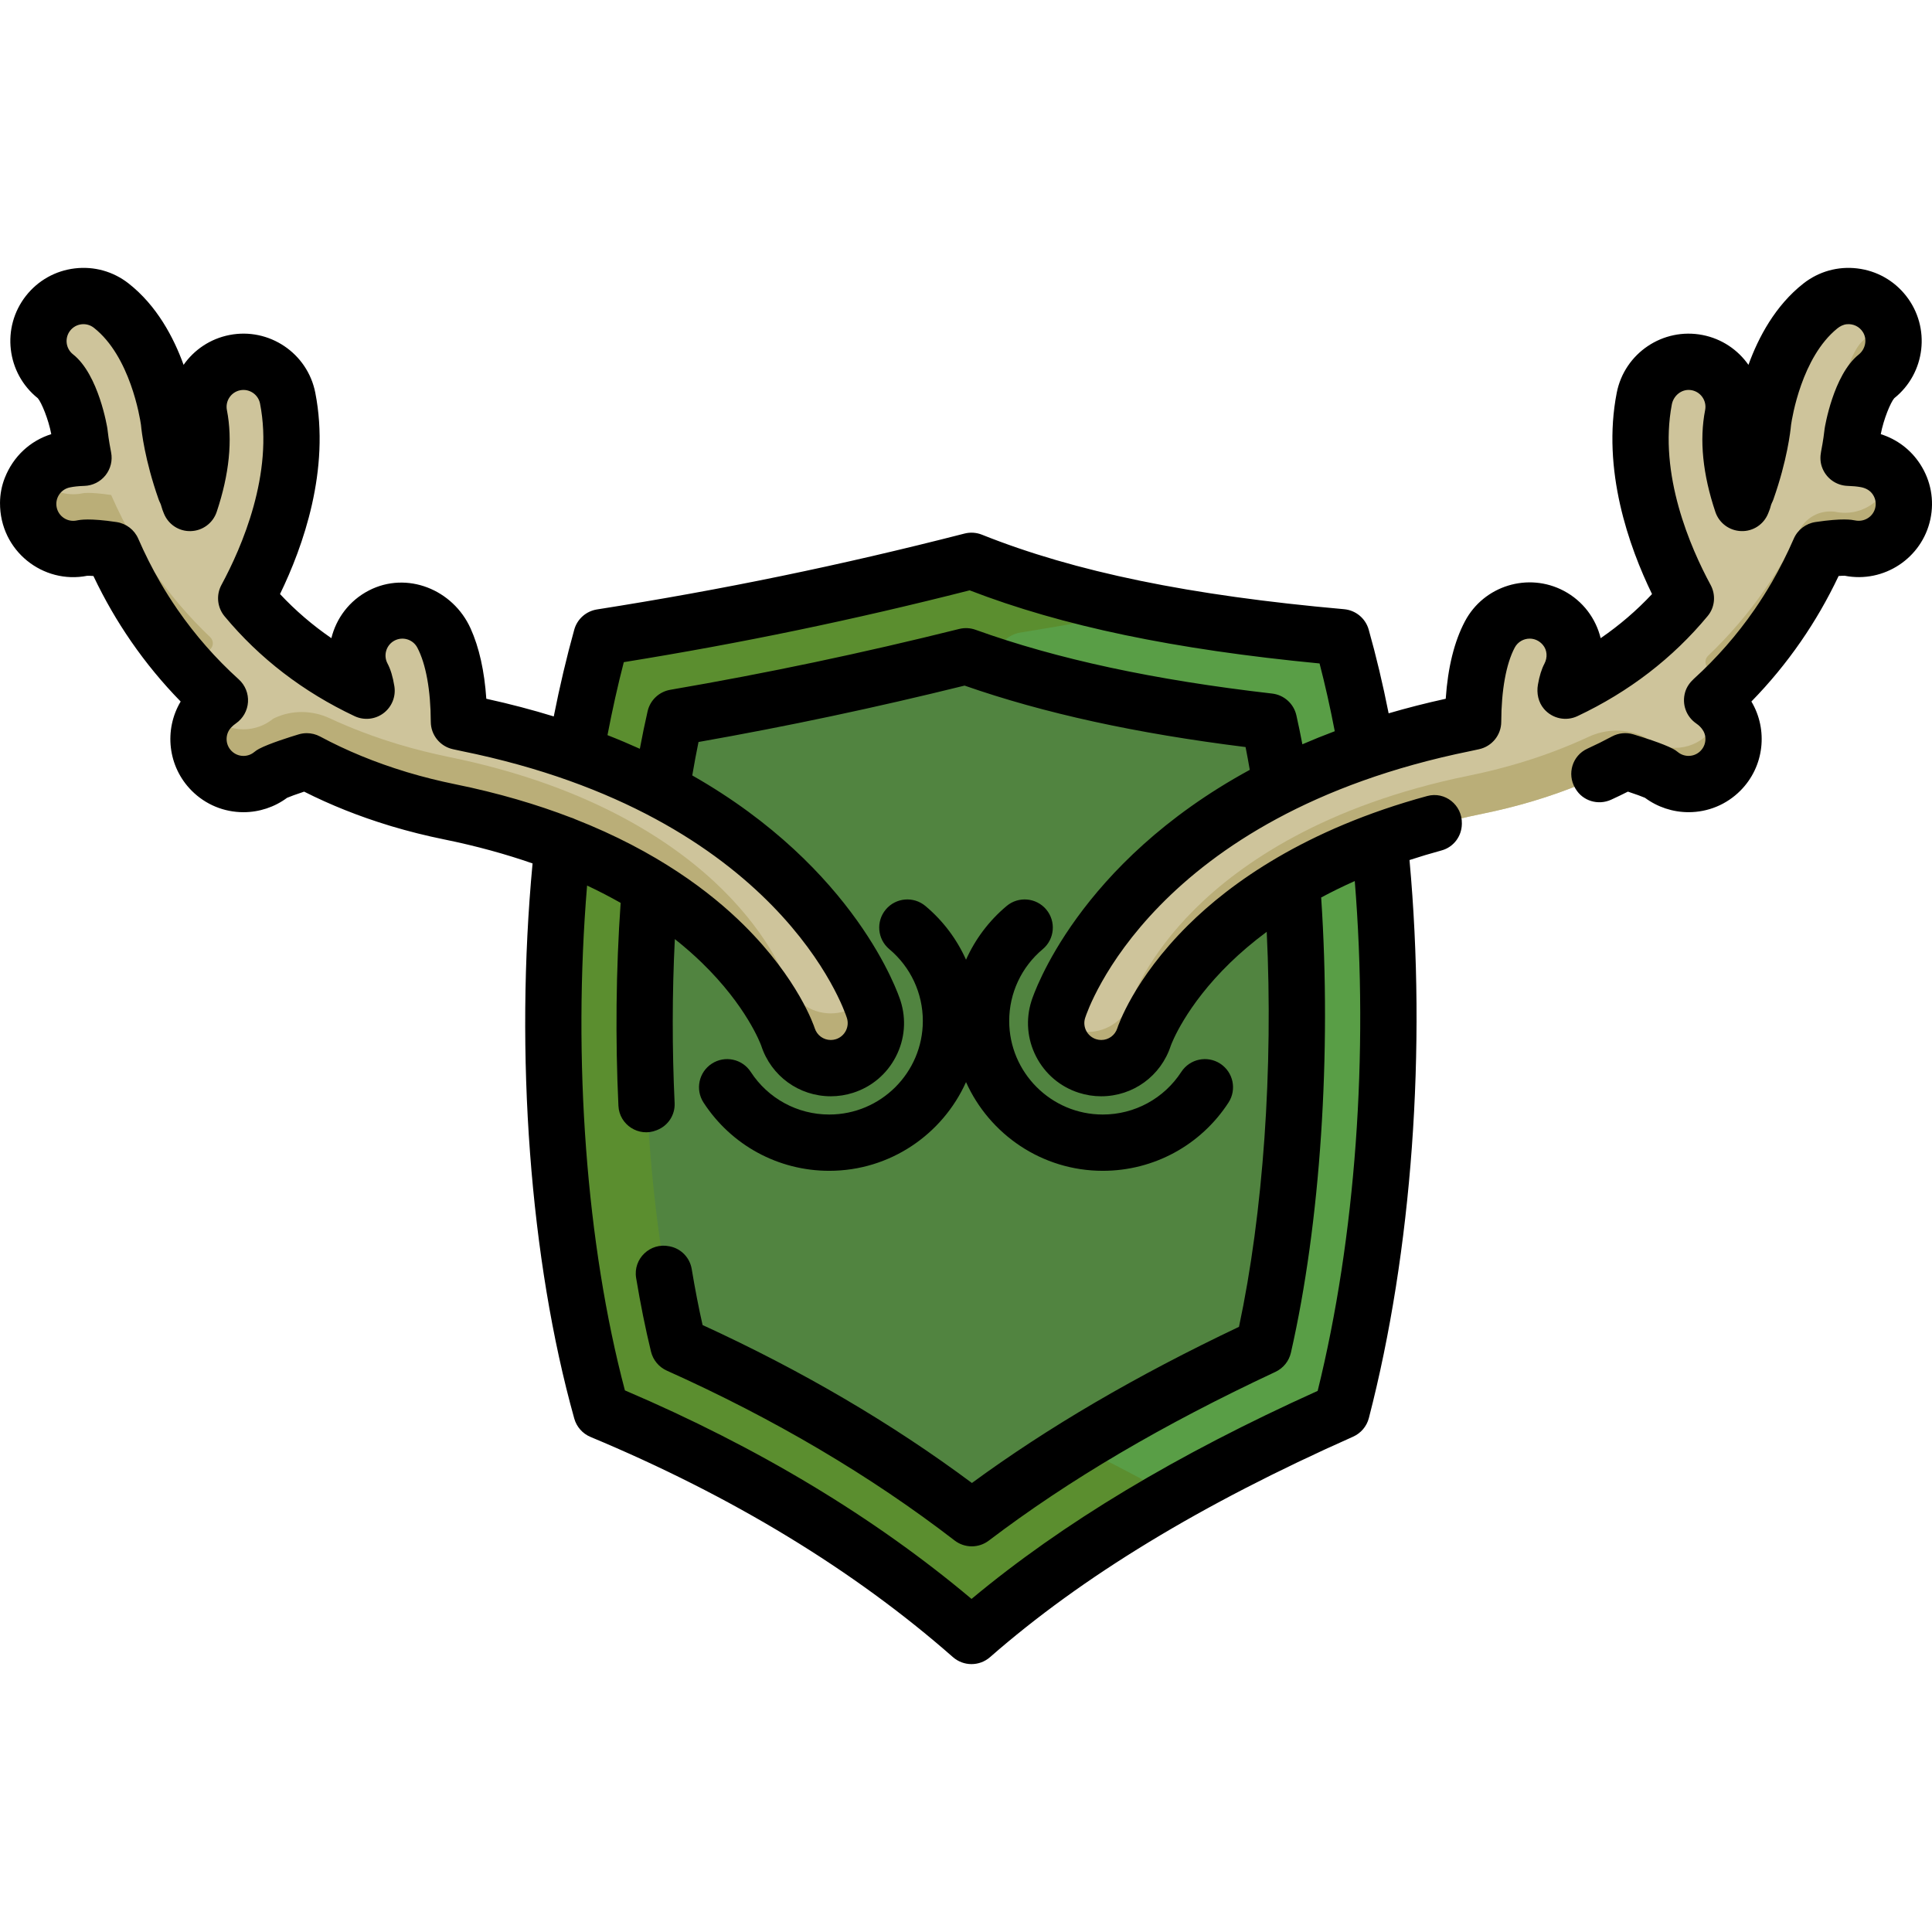 <?xml version="1.0" encoding="iso-8859-1"?>
<!-- Generator: Adobe Illustrator 19.0.0, SVG Export Plug-In . SVG Version: 6.00 Build 0)  -->
<svg version="1.1" id="Capa_1" xmlns="http://www.w3.org/2000/svg" xmlns:xlink="http://www.w3.org/1999/xlink" x="0px" y="0px"
	 viewBox="0 0 512 512" style="enable-background:new 0 0 512 512;" xml:space="preserve">
<path style="fill:#599E46;" d="M366.958,232.844l-0.909-11.182c-0.663-8.161-3.24-22.786-3.24-22.786l-1.271-6.597
	c-1.246-6.471-2.64-12.681-4.143-18.457v-0.001c-0.84-3.233-3.612-5.595-6.936-5.915l0,0c-37.922-3.65-66.72-9.65-90.628-18.88
	l-0.001-0.001c-1.538-0.594-3.224-0.695-4.823-0.289h-0.001c-30.874,7.847-59.778,13.849-90.962,18.889h-0.002
	c-3.114,0.504-5.637,2.801-6.429,5.856v0.001c-1.612,6.219-3.104,12.893-4.437,19.84l-1.246,6.49c0,0-2.37,11.407-3.321,22.805
	l-0.952,11.399c-3.943,47.221-0.203,96.971,10.26,136.489v0.001c0.627,2.369,2.312,4.317,4.566,5.279l0.002,0.001
	c34.502,14.724,64.738,32.903,89.862,54.034l0.001,0.001c2.948,2.48,7.251,2.489,10.21,0.023l0.002-0.001
	c23.616-19.681,53.025-37.342,89.908-53.993l0,0c2.223-1.003,3.864-2.972,4.449-5.341v-0.001
	C367.22,328.81,370.785,279.921,366.958,232.844z"/>
<path style="fill:#5B8E2F;" d="M268.896,375.786l-0.002-0.001c-2.254-0.963-3.939-2.91-4.565-5.279v-0.001
	c-10.463-39.518-14.203-89.267-10.26-136.489l0.952-11.399c0.952-11.399,3.321-22.805,3.321-22.805l1.246-6.49
	c1.332-6.947,2.825-13.621,4.437-19.84v-0.001c0.792-3.054,3.314-5.352,6.429-5.855h0.002c11.662-1.885,23.005-3.905,34.252-6.106
	c-16.927-3.278-31.655-7.389-44.876-12.494h-0.001c-1.538-0.595-3.224-0.695-4.823-0.289h-0.001
	c-30.874,7.847-59.778,13.849-90.962,18.889h-0.002c-3.114,0.503-5.637,2.801-6.429,5.855v0.001
	c-1.612,6.219-3.104,12.893-4.437,19.84l-1.246,6.49c0,0-2.37,11.407-3.321,22.805l-0.952,11.399
	c-3.943,47.221-0.203,96.971,10.26,136.489v0.001c0.627,2.369,2.312,4.317,4.566,5.279l0.002,0.001
	c34.502,14.724,64.738,32.903,89.862,54.034l0.001,0.001c2.948,2.48,7.251,2.489,10.21,0.023l0.002-0.001
	c14.014-11.679,30.087-22.642,48.532-33.109C297.866,389.135,283.78,382.137,268.896,375.786z"/>
<path style="fill:#518440;" d="M257.533,402.09c-22.669-17.462-48.663-32.81-77.526-45.77c-8.268-35.53-11.033-78.823-7.575-120.234
	l0.952-11.399c0.804-9.623,2.868-19.718,2.888-19.817l1.32-6.86c0.502-2.617,1.027-5.189,1.573-7.702
	c26.038-4.476,50.825-9.7,76.829-16.184c22.245,8.004,48.04,13.571,80.001,17.255c0.391,1.838,0.768,3.707,1.134,5.601l1.232,6.397
	c0.686,3.923,2.454,14.669,2.912,20.3l0.909,11.182c3.377,41.535,0.69,84.45-7.56,121.835
	C304.433,370.817,279.037,385.77,257.533,402.09z"/>
<path style="fill:#CEC49B;" d="M220.177,283.566c-5.424,0-10.182-3.478-11.838-8.656c-0.027-0.082-3.801-11.217-16.783-24.081
	c-11.853-11.747-34.06-27.388-72.547-35.209c-4.481-0.911-8.965-2.034-13.329-3.339l-0.364-0.107l-0.109-0.039
	c-8.521-2.584-16.577-5.894-23.958-9.84c-4.003,1.215-7.444,2.448-8.832,3.167c-2.215,1.822-5.014,2.824-7.89,2.824
	c-3.322,0-6.445-1.295-8.792-3.644c-2.343-2.341-3.637-5.463-3.637-8.785s1.295-6.445,3.644-8.792
	c0.45-0.45,0.957-0.937,1.748-1.527c-6.36-5.81-12.062-12.34-16.956-19.419l-0.082-0.118c-1.737-2.519-3.384-5.12-4.896-7.732
	c-2.229-3.855-4.281-7.917-6.101-12.079c-3.135-0.458-5.044-0.557-6.1-0.557c-0.915,0-1.25,0.067-1.45,0.106
	c-0.76,0.161-1.63,0.253-2.495,0.253c-5.834,0-10.95-4.139-12.163-9.84c-0.691-3.243-0.078-6.566,1.729-9.352
	c1.811-2.786,4.592-4.699,7.835-5.392c1.388-0.294,2.97-0.482,4.717-0.561c-0.599-3.149-0.854-5.313-0.939-6.126
	c-0.721-4.456-3.182-12.222-6.15-14.555c-2.608-2.048-4.263-4.994-4.66-8.293c-0.395-3.297,0.516-6.551,2.567-9.159
	c2.051-2.611,4.997-4.267,8.292-4.662c0.511-0.061,0.999-0.088,1.482-0.088c2.772,0,5.5,0.944,7.681,2.658
	c11.788,9.262,14.923,27.29,15.432,30.81c0.031,0.222,0.052,0.362,0.083,0.726c0.067,0.723,0.8,7.813,4.222,17.532
	c0.318,0.622,0.593,1.314,0.806,2.036c2.53-8.093,3.199-15.324,1.985-21.515c-1.317-6.729,3.083-13.272,9.807-14.589
	c0.78-0.154,1.59-0.234,2.394-0.234c5.922,0,11.05,4.22,12.193,10.035c4.089,20.852-4.977,42.085-10.875,53.076
	c8.261,9.877,18.565,17.839,30.641,23.68c-0.233-1.15-0.513-2.035-0.832-2.638c-3.206-6.056-0.888-13.593,5.169-16.8
	c1.786-0.945,3.794-1.444,5.809-1.444c4.621,0,8.833,2.534,10.993,6.612c3.602,6.806,4.44,16.162,4.493,22.957
	c0.616,0.138,1.222,0.27,1.84,0.396c36.564,7.43,65.621,21.955,86.366,43.173c16.113,16.48,21.169,31.276,21.692,32.909
	c2.089,6.531-1.523,13.543-8.052,15.634C222.732,283.367,221.459,283.566,220.177,283.566z"/>
<g>
	<path style="fill:#BAAE78;" d="M52.838,103.636c-0.624,1.738-0.871,3.628-0.654,5.559
		C52.524,107.282,52.742,105.427,52.838,103.636z"/>
	<path style="fill:#BAAE78;" d="M96.492,167.169c-0.033-0.161-0.069-0.305-0.103-0.455c-0.068,0.099-0.132,0.201-0.197,0.301
		C96.294,167.063,96.389,167.119,96.492,167.169z"/>
	<path style="fill:#BAAE78;" d="M55.742,172.056c0.005-0.005,0.009-0.009,0.014-0.014c0.885-0.884,0.861-2.311-0.044-3.174
		c-5.647-5.385-10.744-11.347-15.177-17.76l-0.082-0.118c-1.737-2.519-3.384-5.12-4.896-7.732
		c-2.229-3.855-4.281-7.917-6.101-12.079c-3.135-0.458-5.044-0.557-6.1-0.557c-0.915,0-1.25,0.067-1.45,0.106
		c-0.76,0.161-1.63,0.253-2.495,0.253c-3.966,0-7.596-1.915-9.898-4.931c-0.184,0.243-0.368,0.485-0.536,0.744
		c-1.807,2.787-2.421,6.111-1.729,9.352c1.214,5.702,6.329,9.84,12.163,9.84c0.865,0,1.735-0.091,2.495-0.253
		c0.2-0.04,0.535-0.106,1.45-0.106c1.056,0,2.963,0.098,6.1,0.557c1.82,4.163,3.871,8.225,6.101,12.079
		c1.512,2.612,3.159,5.214,4.896,7.732l0.082,0.118c3.472,5.023,7.358,9.762,11.591,14.171
		C52.263,177.175,53.526,174.27,55.742,172.056z"/>
	<path style="fill:#BAAE78;" d="M230.393,263.179c-1.507,2.187-3.708,3.918-6.426,4.788c-1.235,0.394-2.508,0.594-3.79,0.594
		c-5.424,0-10.182-3.478-11.838-8.656c-0.027-0.082-3.801-11.217-16.783-24.081c-11.853-11.747-34.06-27.388-72.547-35.209
		c-4.481-0.911-8.965-2.034-13.329-3.339l-0.364-0.107l-0.109-0.039c-6.216-1.885-12.184-4.156-17.823-6.779
		c-4.635-2.156-10.008-2.238-14.632-0.06c-0.121,0.058-0.234,0.112-0.334,0.164c-2.215,1.822-5.014,2.824-7.89,2.824
		c-3.322,0-6.445-1.295-8.792-3.644c-0.404-0.403-0.764-0.836-1.103-1.283c-1.637,2.15-2.535,4.754-2.535,7.502
		c0,3.322,1.295,6.445,3.637,8.785c2.347,2.35,5.47,3.644,8.792,3.644c2.877,0,5.675-1.002,7.89-2.824
		c1.388-0.719,4.828-1.952,8.832-3.167c7.38,3.948,15.436,7.257,23.958,9.84l0.109,0.039l0.364,0.107
		c4.364,1.306,8.848,2.428,13.329,3.339c38.487,7.821,60.693,23.464,72.547,35.209c12.983,12.864,16.756,24,16.783,24.081
		c1.657,5.178,6.414,8.656,11.838,8.656c1.281,0,2.554-0.199,3.79-0.594c6.527-2.091,10.14-9.102,8.052-15.634
		C231.873,266.887,231.376,265.416,230.393,263.179z"/>
</g>
<path style="fill:#CEC49B;" d="M291.83,283.566c5.424,0,10.182-3.478,11.838-8.656c0.027-0.082,3.801-11.217,16.783-24.081
	c11.853-11.747,34.06-27.388,72.546-35.209c4.481-0.911,8.965-2.034,13.329-3.339l0.364-0.107l0.109-0.039
	c8.521-2.584,16.577-5.894,23.958-9.84c4.003,1.215,7.444,2.448,8.832,3.167c2.215,1.822,5.014,2.824,7.89,2.824
	c3.322,0,6.445-1.295,8.792-3.644c2.343-2.341,3.637-5.463,3.637-8.785s-1.295-6.445-3.644-8.792
	c-0.45-0.45-0.957-0.937-1.748-1.527c6.36-5.81,12.062-12.34,16.956-19.419l0.082-0.118c1.737-2.519,3.384-5.12,4.896-7.732
	c2.229-3.855,4.281-7.917,6.101-12.079c3.135-0.458,5.044-0.557,6.1-0.557c0.915,0,1.25,0.067,1.45,0.106
	c0.76,0.161,1.63,0.253,2.495,0.253c5.834,0,10.95-4.139,12.163-9.84c0.691-3.243,0.078-6.566-1.729-9.352
	c-1.811-2.786-4.592-4.699-7.835-5.392c-1.388-0.294-2.97-0.482-4.717-0.561c0.599-3.149,0.854-5.313,0.939-6.126
	c0.721-4.456,3.182-12.222,6.15-14.555c2.608-2.048,4.263-4.994,4.66-8.293c0.395-3.297-0.516-6.551-2.566-9.159
	c-2.051-2.611-4.997-4.267-8.292-4.662c-0.511-0.061-0.999-0.088-1.482-0.088c-2.772,0-5.5,0.944-7.681,2.658
	c-11.788,9.262-14.923,27.29-15.432,30.81c-0.031,0.222-0.052,0.362-0.083,0.726c-0.067,0.723-0.8,7.813-4.222,17.532
	c-0.318,0.622-0.593,1.314-0.806,2.036c-2.53-8.093-3.199-15.324-1.985-21.515c1.317-6.729-3.083-13.272-9.807-14.589
	c-0.78-0.154-1.59-0.234-2.394-0.234c-5.922,0-11.05,4.22-12.193,10.035c-4.089,20.852,4.977,42.085,10.875,53.076
	c-8.261,9.877-18.565,17.839-30.641,23.68c0.233-1.15,0.513-2.035,0.832-2.638c3.206-6.056,0.888-13.593-5.169-16.8
	c-1.786-0.945-3.794-1.444-5.809-1.444c-4.621,0-8.833,2.534-10.993,6.612c-3.602,6.806-4.44,16.162-4.493,22.957
	c-0.616,0.138-1.222,0.27-1.84,0.396c-36.564,7.43-65.621,21.955-86.366,43.173c-16.113,16.48-21.168,31.276-21.692,32.909
	c-2.089,6.531,1.523,13.543,8.052,15.634C289.276,283.367,290.549,283.566,291.83,283.566z"/>
<g>
	<path style="fill:#BAAE78;" d="M498.588,81.783c-0.396,3.298-2.051,6.245-4.66,8.293c-2.967,2.333-5.429,10.098-6.15,14.555
		c-0.029,0.276-0.078,0.708-0.152,1.282c-0.333,2.547,1.375,4.871,3.889,5.398c0.014,0.003,0.028,0.006,0.042,0.009
		c0.19,0.041,0.372,0.099,0.558,0.147c1.122-4.35,3.171-9.601,5.537-11.372c1.024-0.767,1.977-1.638,2.64-2.732
		c2.993-4.933,2.57-10.581-0.632-14.655c-0.327-0.417-0.684-0.799-1.055-1.165C498.598,81.622,498.598,81.702,498.588,81.783z"/>
	<path style="fill:#BAAE78;" d="M503.031,126.793c-0.496-0.764-1.071-1.454-1.702-2.079c-0.046,0.449-0.111,0.899-0.207,1.347
		c-1.214,5.702-6.329,9.84-12.163,9.84c-0.865,0-1.735-0.091-2.495-0.253c-0.2-0.04-0.535-0.106-1.45-0.106h-0.032
		c-3.474,0.003-6.647,1.981-8.168,5.105c-1.253,2.574-2.591,5.094-4,7.531c-1.512,2.612-3.159,5.214-4.896,7.732l-0.082,0.118
		c-4.434,6.413-9.53,12.375-15.177,17.76c-0.905,0.863-0.929,2.29-0.044,3.174c0.005,0.005,0.009,0.009,0.014,0.014
		c1.93,1.927,3.133,4.382,3.507,7.036c5.709-5.423,10.866-11.428,15.339-17.9l0.082-0.118c1.737-2.519,3.384-5.12,4.896-7.732
		c2.229-3.855,4.281-7.917,6.101-12.079c3.135-0.458,5.044-0.557,6.1-0.557c0.915,0,1.25,0.067,1.45,0.106
		c0.76,0.161,1.63,0.253,2.495,0.253c5.834,0,10.95-4.139,12.163-9.84C505.452,132.903,504.839,129.58,503.031,126.793z"/>
	<path style="fill:#BAAE78;" d="M456.212,187.008c-0.28,2.854-1.527,5.5-3.577,7.547c-2.347,2.35-5.47,3.644-8.792,3.644
		c-2.877,0-5.675-1.002-7.89-2.824c-0.099-0.052-0.209-0.105-0.328-0.162c-4.627-2.183-10.005-2.098-14.644,0.06
		c-5.637,2.622-11.604,4.891-17.817,6.776l-0.109,0.039l-0.364,0.107c-4.364,1.306-8.848,2.428-13.329,3.339
		c-38.487,7.821-60.693,23.464-72.547,35.209c-12.983,12.864-16.756,24-16.783,24.081c-1.657,5.178-6.414,8.656-11.838,8.656
		c-1.281,0-2.554-0.199-3.79-0.594c-1.927-0.618-3.592-1.672-4.939-3.007c-0.578,5.718,2.893,11.27,8.578,13.091
		c1.235,0.394,2.508,0.594,3.79,0.594c5.424,0,10.182-3.478,11.838-8.656c0.027-0.082,3.801-11.217,16.783-24.081
		c11.853-11.747,34.06-27.388,72.547-35.209c4.481-0.911,8.965-2.034,13.329-3.339l0.364-0.107l0.109-0.039
		c8.521-2.584,16.577-5.894,23.958-9.84c4.003,1.215,7.444,2.448,8.832,3.167c2.215,1.822,5.014,2.824,7.89,2.824
		c3.322,0,6.445-1.295,8.792-3.644c2.343-2.341,3.637-5.463,3.637-8.785C459.911,192.506,458.597,189.36,456.212,187.008
		L456.212,187.008z"/>
</g>
<path d="M276.339,251.534c3.157-2.644,3.573-7.349,0.928-10.506c-2.645-3.157-7.35-3.573-10.506-0.928
	c-4.688,3.927-8.327,8.806-10.756,14.233c-2.429-5.427-6.07-10.308-10.758-14.234c-3.156-2.643-7.861-2.228-10.506,0.93
	c-2.644,3.157-2.228,7.861,0.93,10.506c5.649,4.731,8.888,11.664,8.888,19.024c0,13.676-11.125,24.801-24.801,24.801
	c-8.424,0-16.202-4.223-20.806-11.296c-2.247-3.453-6.867-4.428-10.319-2.183c-3.453,2.247-4.429,6.866-2.183,10.319
	c7.366,11.319,19.818,18.077,33.307,18.077c16.13,0,30.034-9.671,36.247-23.513c6.213,13.843,20.117,23.513,36.247,23.513
	c13.49,0,25.942-6.758,33.308-18.077c2.246-3.453,1.269-8.071-2.183-10.319c-3.452-2.247-8.071-1.269-10.319,2.183
	c-4.604,7.073-12.381,11.296-20.807,11.296c-13.676,0-24.801-11.125-24.801-24.801C267.451,263.201,270.689,256.266,276.339,251.534
	z"/>
<path d="M508.869,123.002c-2.483-3.826-6.148-6.599-10.447-7.942c0.746-3.957,2.6-8.416,3.571-9.525
	c8.297-6.628,9.715-18.762,3.142-27.128c-3.2-4.073-7.795-6.655-12.938-7.272c-5.144-0.62-10.218,0.806-14.289,4.005
	c-7.445,5.85-11.91,14.251-14.552,21.553c-2.777-3.965-7.028-6.905-12.143-7.908c-10.498-2.058-20.701,4.807-22.759,15.297
	c-4.002,20.409,3.237,40.779,9.349,53.355c-4.075,4.354-8.622,8.258-13.611,11.688c-1.272-5.196-4.668-9.845-9.756-12.54
	c-9.454-5.001-21.208-1.383-26.21,8.064c-2.822,5.331-4.529,12.221-5.094,20.533c-5.286,1.156-10.32,2.451-15.129,3.856
	c-1.538-7.739-3.308-15.182-5.286-22.189c-0.841-2.978-3.435-5.128-6.518-5.403c-40.835-3.624-71.333-9.898-95.979-19.747
	c-1.471-0.587-3.087-0.691-4.62-0.298c-32.968,8.451-63.913,14.839-97.386,20.106c-2.886,0.453-5.246,2.54-6.029,5.354
	c-2.033,7.31-3.852,15.027-5.434,23.001c-5.627-1.728-11.571-3.303-17.874-4.683c-0.5-7.354-1.893-13.594-4.163-18.627
	c-4.663-10.34-16.876-15.268-26.956-10.067c-5.191,2.678-8.654,7.379-9.941,12.637c-4.99-3.43-9.537-7.334-13.611-11.689
	c6.112-12.577,13.352-32.948,9.349-53.354c-2.056-10.491-12.269-17.356-22.76-15.296c-5.114,1.002-9.366,3.943-12.142,7.907
	c-2.643-7.305-7.106-15.702-14.551-21.552c-4.072-3.201-9.142-4.62-14.29-4.006c-5.143,0.617-9.738,3.2-12.938,7.272
	c-6.572,8.366-5.154,20.5,3.142,27.128c0.971,1.109,2.825,5.57,3.571,9.525c-5.562,1.739-10.061,5.868-12.314,11.577
	c-0.831,2.107-1.261,4.366-1.272,6.631c-0.064,12.766,11.46,21.646,23.129,19.322c0.263-0.01,0.798,0.001,1.626,0.062
	c1.48,3.119,3.08,6.165,4.776,9.097c1.595,2.757,3.335,5.508,5.174,8.176c0.026,0.04,0.054,0.079,0.082,0.117
	c3.9,5.647,8.285,10.964,13.087,15.875c-4.442,7.444-3.46,17.247,2.941,23.65c3.663,3.662,8.532,5.679,13.712,5.679
	c4.164,0,8.226-1.347,11.551-3.814c0.817-0.348,2.401-0.937,4.518-1.633c7.031,3.553,14.591,6.567,22.517,8.974
	c0.206,0.067,0.411,0.129,0.601,0.186c4.544,1.359,9.225,2.532,13.911,3.483c8.695,1.767,16.5,3.945,23.508,6.38
	c-4.765,50.503-0.706,105.07,11.051,147.117c0.615,2.2,2.204,3.996,4.312,4.874c37.452,15.621,69.762,35.25,96.034,58.342
	c1.408,1.237,3.166,1.856,4.923,1.856c1.752,0,3.504-0.615,4.91-1.845c24.482-21.419,55.952-40.528,96.206-58.42
	c2.077-0.924,3.621-2.744,4.19-4.944c11.443-44.158,15.339-97.885,10.77-147.876c2.718-0.892,5.552-1.745,8.505-2.55
	c3.145-0.857,5.311-3.706,5.366-6.965c0.001-0.064,0.002-0.128,0.004-0.192c0.1-4.879-4.467-8.543-9.176-7.261
	c-32.447,8.832-52.193,23.143-63.373,34.223c-14.464,14.333-18.591,26.784-18.764,27.322c-0.597,1.861-2.307,3.111-4.258,3.111
	c-0.46,0-0.919-0.073-1.368-0.217c-2.35-0.753-3.648-3.277-2.897-5.625c0.699-2.182,18.092-53.652,102.066-70.716
	c0.692-0.14,1.369-0.29,2.047-0.441l0.315-0.07c3.399-0.753,5.834-3.76,5.845-7.241c0.027-8.39,1.295-15.377,3.57-19.676
	c0.802-1.514,2.358-2.38,3.963-2.38c1.237,0,2.507,0.511,3.479,1.644c1.183,1.379,1.288,3.359,0.444,4.968
	c-0.773,1.474-1.328,3.254-1.734,5.569c-0.4,2.279,0.095,4.677,1.597,6.436c2.242,2.626,5.882,3.337,8.876,1.924
	c13.657-6.444,25.275-15.378,34.53-26.556c1.916-2.314,2.187-5.573,0.758-8.215c-5.362-9.918-13.811-29.295-10.277-47.835
	c0.443-2.32,2.544-4.068,4.892-3.821c2.646,0.278,4.434,2.759,3.935,5.313c-1.554,7.918-0.642,16.999,2.708,26.991
	c0.996,2.968,3.74,4.999,6.869,5.083c3.165,0.104,5.98-1.796,7.135-4.704l0.363-0.935c0.115-0.299,0.211-0.606,0.286-0.918
	c0.084-0.342,0.203-0.666,0.354-0.966c0.147-0.291,0.275-0.592,0.385-0.899c3.664-10.405,4.513-18.062,4.653-19.568
	c0.006-0.071,0.014-0.126,0.024-0.205c0.264-1.82,2.819-17.879,12.252-25.508c0.727-0.588,1.581-1.028,2.512-1.115
	c1.745-0.162,3.343,0.629,4.26,2.07c1.231,1.932,0.696,4.532-1.094,5.962c-6.772,5.408-9.004,19.417-9.027,19.559
	c-0.019,0.12-0.034,0.242-0.047,0.363c-0.079,0.747-0.322,2.789-0.909,5.809c-0.255,1.313-0.234,2.69,0.194,3.958
	c1.036,3.076,3.814,5.028,6.862,5.119c1.315,0.04,2.478,0.151,3.464,0.33c1.136,0.206,2.217,0.723,2.945,1.618
	c0.874,1.077,1.2,2.441,0.916,3.771c-0.513,2.41-2.904,3.958-5.402,3.426c-0.797-0.158-3.223-0.643-10.469,0.439
	c-2.551,0.381-4.719,2.048-5.748,4.414c-1.725,3.971-3.675,7.844-5.796,11.51c-1.4,2.421-2.935,4.845-4.562,7.204
	c-0.005,0.007-0.01,0.015-0.015,0.021c-0.02,0.027-0.039,0.057-0.059,0.086c-4.62,6.685-10.019,12.844-16.047,18.314
	c-1.047,0.951-1.889,2.133-2.292,3.487c-0.959,3.224,0.297,6.519,2.886,8.314c0.505,0.351,0.771,0.591,1.02,0.836
	c0.728,0.718,1.264,1.629,1.41,2.641c0.208,1.44-0.261,2.833-1.263,3.833c-0.845,0.846-1.968,1.311-3.164,1.311
	c-1.043,0-2.054-0.363-2.849-1.023c-0.4-0.332-0.834-0.622-1.296-0.864c-2.663-1.4-8.212-3.139-10.474-3.823
	c-1.891-0.57-3.939-0.369-5.684,0.569c-2.116,1.137-4.294,2.216-6.526,3.239c-3.968,1.817-5.441,6.698-3.213,10.45
	c0.027,0.046,0.054,0.091,0.082,0.137c1.909,3.279,6.02,4.496,9.47,2.915c1.496-0.686,2.97-1.395,4.422-2.129
	c2.115,0.695,3.7,1.285,4.518,1.633c3.325,2.466,7.386,3.814,11.55,3.814c5.18,0,10.048-2.017,13.712-5.679
	c6.402-6.403,7.383-16.207,2.941-23.65c4.803-4.912,9.189-10.231,13.089-15.877c0.018-0.025,0.035-0.051,0.052-0.076
	c0.003-0.004,0.006-0.008,0.009-0.013c1.849-2.681,3.596-5.441,5.194-8.203c1.696-2.932,3.295-5.98,4.775-9.097
	c0.831-0.061,1.369-0.071,1.631-0.062c10.347,2.022,20.484-4.653,22.686-14.993C512.648,132.529,511.689,127.346,508.869,123.002z
	 M151.242,216.638c-8.932-3.431-19.098-6.467-30.648-8.814c-4.248-0.863-8.49-1.926-12.633-3.165l-0.192-0.058
	c-0.078-0.027-0.156-0.052-0.235-0.076c-8.089-2.451-15.727-5.593-22.703-9.34c-1.096-0.589-2.308-0.888-3.529-0.888
	c-0.725,0-1.451,0.105-2.156,0.318c-2.263,0.684-7.816,2.424-10.476,3.824c-0.46,0.242-0.894,0.531-1.294,0.863
	c-0.795,0.66-1.806,1.023-2.849,1.023c-1.195,0-2.319-0.465-3.164-1.311c-0.846-0.845-1.311-1.968-1.311-3.164
	c0-1.196,0.465-2.319,1.311-3.164c0.303-0.303,0.564-0.565,1.169-0.985c1.869-1.298,3.045-3.378,3.189-5.65
	c0.145-2.27-0.754-4.484-2.442-6.009c-6.09-5.502-11.54-11.711-16.202-18.455c-0.025-0.037-0.051-0.074-0.077-0.11
	c-1.622-2.352-3.155-4.775-4.559-7.201c-2.121-3.667-4.073-7.542-5.799-11.517c-1.024-2.36-3.193-4.025-5.739-4.406
	c-7.251-1.083-9.676-0.599-10.556-0.423c-2.425,0.514-4.806-1.034-5.319-3.444c-0.25-1.169-0.028-2.365,0.622-3.368
	c0.65-1.001,1.652-1.69,2.821-1.94c1.069-0.228,2.376-0.366,3.881-0.412c2.189-0.066,4.238-1.091,5.603-2.802
	c1.366-1.712,1.91-3.938,1.489-6.087c-0.634-3.238-0.882-5.403-0.943-5.99c-0.013-0.123-0.029-0.247-0.048-0.37
	c-0.022-0.142-2.271-14.25-9.099-19.616c-1.94-1.523-2.278-4.342-0.754-6.283c0.739-0.94,1.799-1.536,2.986-1.679
	c1.186-0.138,2.357,0.187,3.296,0.926c9.615,7.554,12.208,23.851,12.475,25.694c0.01,0.07,0.018,0.125,0.03,0.271
	c0.133,1.43,0.981,9.091,4.645,19.492c0.108,0.308,0.237,0.608,0.385,0.899c0.151,0.299,0.27,0.623,0.354,0.966
	c0.076,0.311,0.171,0.619,0.286,0.918l0.355,0.915c1.148,2.917,3.973,4.825,7.132,4.725c3.133-0.08,5.883-2.111,6.88-5.083
	c3.349-9.991,4.261-19.071,2.709-26.991c-0.474-2.421,1.109-4.778,3.529-5.251c2.42-0.477,4.778,1.108,5.253,3.529
	c3.647,18.6-4.842,38.092-10.226,48.055c-1.448,2.678-1.123,5.967,0.821,8.309c9.244,11.137,20.837,20.044,34.459,26.472
	c2.506,1.181,5.46,0.879,7.673-0.791c2.213-1.668,3.317-4.424,2.87-7.159c-0.416-2.544-0.996-4.457-1.825-6.023
	c-1.154-2.181-0.319-4.895,1.86-6.049c2.182-1.154,4.895-0.319,6.049,1.859c2.273,4.295,3.542,11.277,3.57,19.66
	c0.012,3.488,2.439,6.502,5.845,7.256l0.298,0.066c0.684,0.152,1.367,0.303,2.064,0.445
	c83.974,17.064,101.367,68.534,102.067,70.715c0.752,2.35-0.547,4.874-2.903,5.628c-0.443,0.142-0.902,0.215-1.362,0.215
	c-1.951,0-3.662-1.251-4.262-3.126c-0.169-0.523-4.296-12.974-18.76-27.307c-8.853-8.773-23.083-19.574-44.729-28.076
	C152.049,216.917,151.654,216.76,151.242,216.638z M273.361,265.219c-1.579,4.933-1.143,10.185,1.227,14.789
	c2.371,4.606,6.394,8.012,11.321,9.589c1.92,0.617,3.913,0.93,5.922,0.93c8.433,0,15.833-5.382,18.438-13.4
	c0.19-0.527,3.905-10.505,15.731-21.99c2.653-2.576,5.865-5.358,9.696-8.201c1.747,36.249-0.904,74.434-7.353,104.688
	c-27.329,12.985-50.567,26.57-70.776,41.382c-21.175-15.774-45.148-29.832-71.376-41.856c-1.067-4.725-2.024-9.687-2.877-14.828
	c-0.497-2.996-2.772-5.397-5.748-6.006c-0.064-0.013-0.127-0.026-0.192-0.04c-5.066-1.058-9.64,3.298-8.792,8.405
	c1.135,6.835,2.448,13.368,3.937,19.504c0.543,2.24,2.092,4.103,4.195,5.047c28.38,12.727,54.039,27.871,76.264,45.012
	c1.341,1.034,2.947,1.552,4.554,1.552c1.589,0,3.177-0.506,4.511-1.518c21.199-16.1,46.045-30.726,75.953-44.714
	c2.084-0.975,3.602-2.856,4.113-5.099c7.819-34.326,10.789-79.25,8.014-120.62c2.771-1.485,5.729-2.944,8.905-4.356
	c3.727,45.823,0.21,94.463-9.833,135.11c-37.476,16.919-67.581,35.008-91.727,55.132c-25.744-21.65-56.602-40.216-91.86-55.262
	c-10.232-38.647-13.873-87.685-10.023-133.79c3.186,1.495,6.138,3.035,8.893,4.595c-1.25,17.827-1.422,36.115-0.587,53.784
	c0.239,5.051,5.411,8.369,10.099,6.473c0.064-0.026,0.126-0.051,0.189-0.076c2.897-1.157,4.751-4.013,4.604-7.129
	c-0.673-14.252-0.672-28.939,0.056-43.458c2.741,2.167,5.12,4.278,7.169,6.268c11.827,11.485,15.541,21.463,15.731,21.99
	c2.605,8.018,10.005,13.4,18.438,13.4c2.01,0,4.001-0.312,5.917-0.928c4.932-1.579,8.955-4.985,11.326-9.591
	c2.371-4.605,2.806-9.856,1.227-14.79c-0.6-1.87-11.791-35.031-55.192-59.718c0.519-3.024,1.066-5.998,1.658-8.86
	c23.661-4.177,46.803-9.083,70.512-14.945c20.986,7.327,45.419,12.671,74.464,16.285c0.392,1.964,0.76,3.989,1.116,6.042
	C285.602,228.842,273.973,263.31,273.361,265.219z M345.141,197.244c-0.501-2.633-1.03-5.196-1.586-7.669
	c-0.695-3.095-3.272-5.411-6.425-5.774c-31.266-3.594-56.976-9.122-78.602-16.902c-1.389-0.499-2.896-0.574-4.329-0.219
	c-25.768,6.426-50.813,11.7-76.569,16.123c-2.965,0.509-5.335,2.751-6.007,5.684c-0.732,3.192-1.416,6.528-2.06,9.95
	c-2.753-1.245-5.61-2.453-8.576-3.617c1.278-6.661,2.72-13.146,4.326-19.342c31.343-5.066,60.66-11.156,91.652-19.033
	c24.522,9.468,54.178,15.668,92.732,19.378c1.491,5.73,2.834,11.748,4.029,17.958C350.761,194.894,347.901,196.05,345.141,197.244z"
	/>
<g>
</g>
<g>
</g>
<g>
</g>
<g>
</g>
<g>
</g>
<g>
</g>
<g>
</g>
<g>
</g>
<g>
</g>
<g>
</g>
<g>
</g>
<g>
</g>
<g>
</g>
<g>
</g>
<g>
</g>
</svg>
